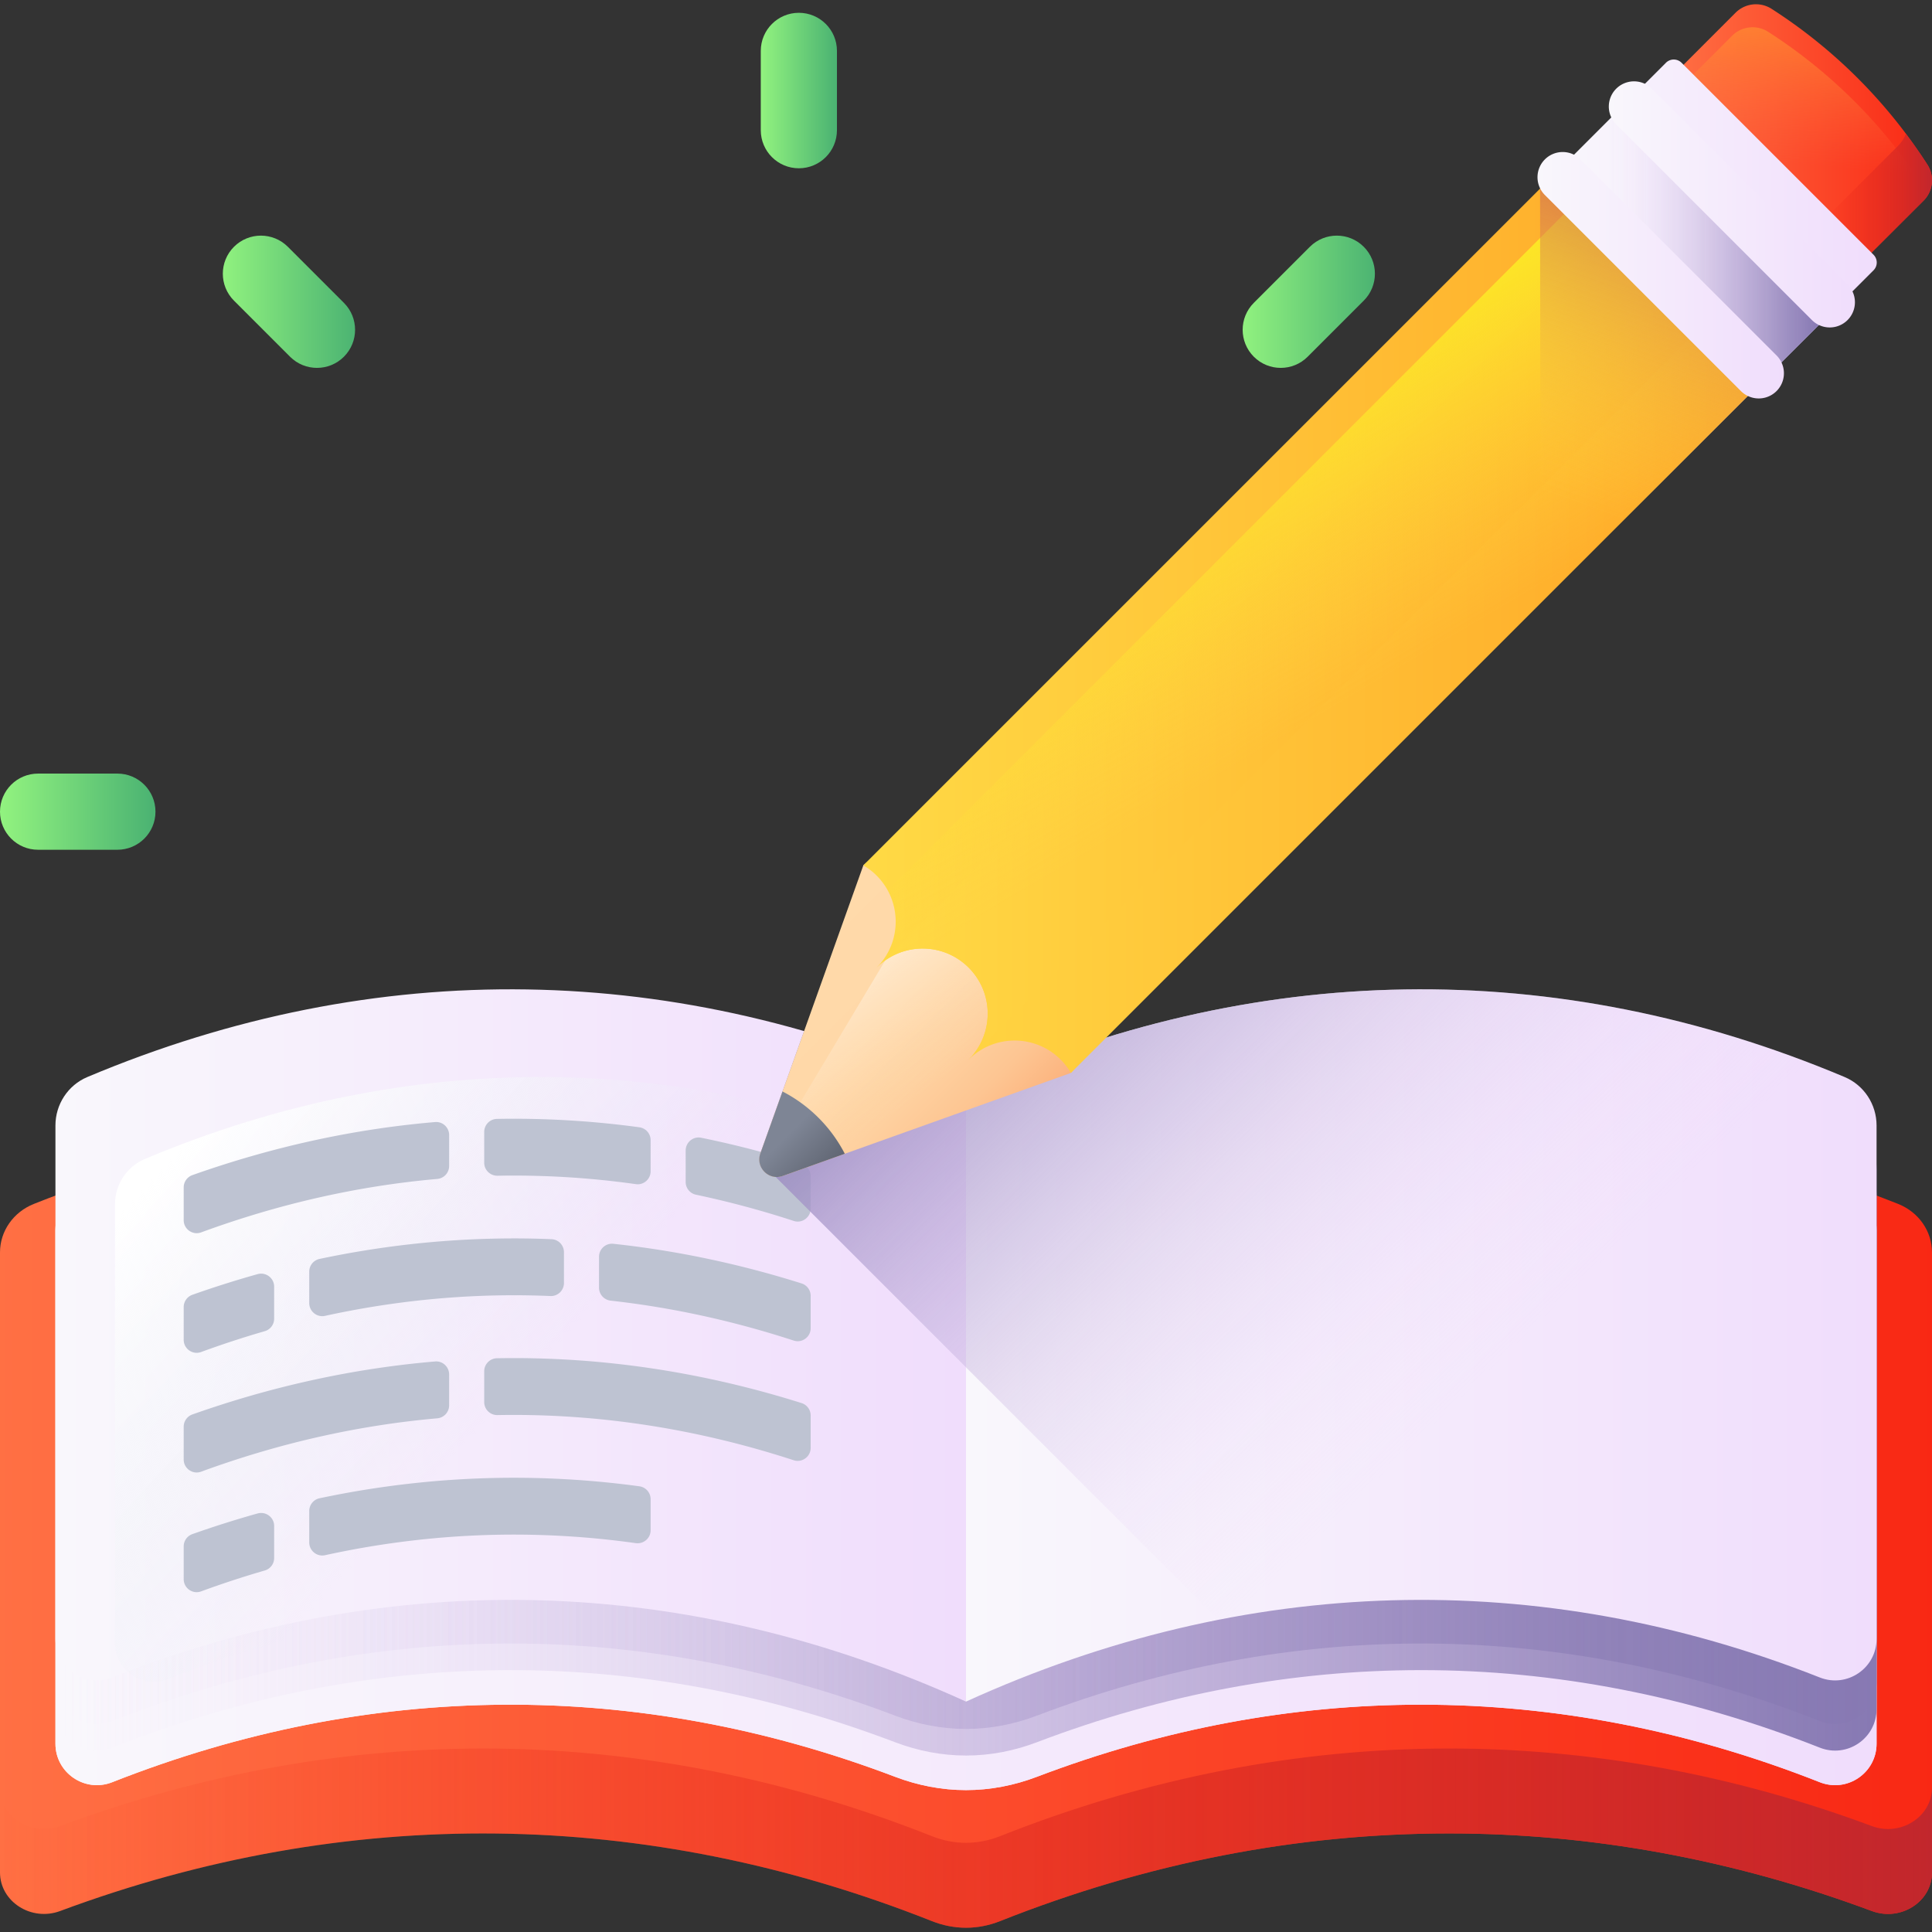 <svg xmlns="http://www.w3.org/2000/svg" version="1.1" xmlns:xlink="http://www.w3.org/1999/xlink" width="512" height="512" x="0" y="0" viewBox="0 0 510 510" style="enable-background:new 0 0 512 512" xml:space="preserve"><rect x="0" y="0" width="510" height="510" fill="#333333" stroke="none"/><g><linearGradient id="a"><stop offset="0" stop-color="#ff7044"></stop><stop offset="1" stop-color="#f92814"></stop></linearGradient><linearGradient xlink:href="#a" id="g" x1="151.593" x2="475.819" y1="305.766" y2="638.377" gradientUnits="userSpaceOnUse"></linearGradient><linearGradient id="b"><stop offset="0" stop-color="#f92814" stop-opacity="0"></stop><stop offset="1" stop-color="#c1272d"></stop></linearGradient><linearGradient xlink:href="#b" id="h" x1="244.764" x2="266.599" y1="406.652" y2="570.412" gradientUnits="userSpaceOnUse"></linearGradient><linearGradient id="c"><stop offset="0" stop-color="#f9f7fc"></stop><stop offset="1" stop-color="#f0ddfc"></stop></linearGradient><linearGradient xlink:href="#c" id="i" x1="239.098" x2="261.599" y1="304.438" y2="428.899" gradientUnits="userSpaceOnUse"></linearGradient><linearGradient id="d"><stop offset="0" stop-color="#f0ddfc" stop-opacity="0"></stop><stop offset=".289" stop-color="#c8b7e0" stop-opacity=".289"></stop><stop offset=".592" stop-color="#a595c8" stop-opacity=".592"></stop><stop offset=".84" stop-color="#8f81b8" stop-opacity=".84"></stop><stop offset="1" stop-color="#8779b3"></stop></linearGradient><linearGradient xlink:href="#d" id="j" x1="264.834" x2="282.082" y1="440.42" y2="540.644" gradientUnits="userSpaceOnUse"></linearGradient><linearGradient xlink:href="#d" id="k" x1="249.05" x2="242.883" y1="441.338" y2="508.739" gradientUnits="userSpaceOnUse"></linearGradient><linearGradient xlink:href="#c" id="l" x1="110.754" x2="197.428" y1="338.521" y2="425.195" gradientUnits="userSpaceOnUse"></linearGradient><linearGradient xlink:href="#c" id="m" x1="331.598" x2="413.866" y1="314.701" y2="420.475" gradientUnits="userSpaceOnUse"></linearGradient><linearGradient id="n" x1="135.869" x2="56.147" y1="367.495" y2="293.739" gradientUnits="userSpaceOnUse"><stop offset="0" stop-color="#e9edf5" stop-opacity="0"></stop><stop offset="1" stop-color="#fff"></stop></linearGradient><linearGradient id="o" x1="401.132" x2="261.799" y1="354.438" y2="211.105" gradientUnits="userSpaceOnUse"><stop offset="0" stop-color="#f0ddfc" stop-opacity="0"></stop><stop offset=".161" stop-color="#e8d5f6" stop-opacity=".161"></stop><stop offset=".417" stop-color="#d1bfe6" stop-opacity=".417"></stop><stop offset=".733" stop-color="#ac9ccd" stop-opacity=".733"></stop><stop offset="1" stop-color="#8779b3"></stop></linearGradient><linearGradient xlink:href="#a" id="p" x1="97.177" x2="148.993" y1="878.038" y2="878.038" gradientTransform="rotate(45 1319.38 887.237)" gradientUnits="userSpaceOnUse"></linearGradient><linearGradient id="q" x1="125.983" x2="91.532" y1="887.223" y2="846.073" gradientTransform="rotate(45 1319.38 887.237)" gradientUnits="userSpaceOnUse"><stop offset="0" stop-color="#ff7044" stop-opacity="0"></stop><stop offset="1" stop-color="#ffa425"></stop></linearGradient><linearGradient xlink:href="#b" id="r" x1="138.822" x2="149.987" y1="850.466" y2="890.34" gradientTransform="rotate(45 1319.38 887.237)" gradientUnits="userSpaceOnUse"></linearGradient><linearGradient xlink:href="#c" id="s" x1="94.769" x2="151.983" y1="912.634" y2="912.634" gradientTransform="rotate(45 1319.38 887.237)" gradientUnits="userSpaceOnUse"></linearGradient><linearGradient xlink:href="#d" id="t" x1="124.377" x2="114.807" y1="934.048" y2="886.837" gradientTransform="rotate(45 1319.38 887.237)" gradientUnits="userSpaceOnUse"></linearGradient><linearGradient xlink:href="#c" id="u" x1="120.088" x2="120.582" y1="902.843" y2="914.47" gradientTransform="rotate(45 1319.38 887.237)" gradientUnits="userSpaceOnUse"></linearGradient><linearGradient id="v" x1="81.544" x2="159.033" y1="1222.849" y2="1222.849" gradientTransform="rotate(45 1319.38 887.237)" gradientUnits="userSpaceOnUse"><stop offset="0" stop-color="#ffdaaa"></stop><stop offset=".421" stop-color="#ffd8a8"></stop><stop offset=".652" stop-color="#fed1a0"></stop><stop offset=".836" stop-color="#fdc592"></stop><stop offset=".995" stop-color="#fcb47f"></stop><stop offset="1" stop-color="#fcb37e"></stop></linearGradient><linearGradient id="w" x1="135.216" x2="74.609" y1="1225.783" y2="1216.214" gradientTransform="rotate(45 1319.38 887.237)" gradientUnits="userSpaceOnUse"><stop offset="0" stop-color="#ffdaaa" stop-opacity="0"></stop><stop offset=".251" stop-color="#ffe7c8" stop-opacity=".251"></stop><stop offset=".554" stop-color="#fff4e6" stop-opacity=".554"></stop><stop offset=".815" stop-color="#fffcf8" stop-opacity=".815"></stop><stop offset="1" stop-color="#fff"></stop></linearGradient><linearGradient id="e"><stop offset="0" stop-color="#ffda45"></stop><stop offset="1" stop-color="#ffa425"></stop></linearGradient><linearGradient xlink:href="#e" id="x" x1="81.544" x2="159.033" y1="1068.962" y2="1068.962" gradientTransform="rotate(45 1319.38 887.237)" gradientUnits="userSpaceOnUse"></linearGradient><linearGradient xlink:href="#e" id="y" x1="101.039" x2="162.61" y1="1068.29" y2="1068.29" gradientTransform="rotate(45 1319.38 887.237)" gradientUnits="userSpaceOnUse"></linearGradient><linearGradient id="z" x1="355.989" x2="311.07" y1="184.682" y2="108.807" gradientUnits="userSpaceOnUse"><stop offset="0" stop-color="#ffda45" stop-opacity="0"></stop><stop offset="1" stop-color="#fcee21"></stop></linearGradient><linearGradient id="A" x1="117.949" x2="137.721" y1="1258.64" y2="1258.64" gradientTransform="rotate(45 1319.38 887.237)" gradientUnits="userSpaceOnUse"><stop offset="0" stop-color="#7e8595"></stop><stop offset="1" stop-color="#555a66"></stop></linearGradient><linearGradient id="B" x1="145.283" x2="95.202" y1="993.862" y2="886.682" gradientTransform="rotate(45 1319.38 887.237)" gradientUnits="userSpaceOnUse"><stop offset="0" stop-color="#ffda45" stop-opacity="0"></stop><stop offset="1" stop-color="#b53759"></stop></linearGradient><linearGradient xlink:href="#c" id="C" x1="120.088" x2="120.582" y1="929.348" y2="940.975" gradientTransform="rotate(45 1319.38 887.237)" gradientUnits="userSpaceOnUse"></linearGradient><linearGradient id="f"><stop offset="0" stop-color="#92f37f"></stop><stop offset="1" stop-color="#4ab272"></stop></linearGradient><linearGradient xlink:href="#f" id="D" x1="20.521" x2="20.521" y1="211.919" y2="232.608" gradientUnits="userSpaceOnUse"></linearGradient><linearGradient xlink:href="#f" id="E" x1="639.118" x2="639.118" y1="-406.677" y2="-385.989" gradientTransform="rotate(90 615.218 0)" gradientUnits="userSpaceOnUse"></linearGradient><linearGradient xlink:href="#f" id="F" x1="439.736" x2="439.736" y1="74.924" y2="95.613" gradientTransform="rotate(45 255.072 -360.342)" gradientUnits="userSpaceOnUse"></linearGradient><linearGradient xlink:href="#f" id="G" x1="502.13" x2="502.13" y1="12.531" y2="33.219" gradientTransform="scale(-1 1) rotate(45 .118 -976.04)" gradientUnits="userSpaceOnUse"></linearGradient><path fill="url(#a)" d="M510 330.598v163.678c0 7.732-8.27 13.019-15.897 10.177-36.682-13.651-74.137-20.47-111.603-20.47-39.824 0-79.637 7.71-118.507 23.141-2.864 1.137-5.91 1.751-8.992 1.751-3.084 0-6.131-.614-8.997-1.751-75.432-29.934-154.448-30.825-230.108-2.67C8.27 507.294 0 502.007 0 494.276V330.598c0-5.568 3.497-10.633 8.948-12.797 38.893-15.441 78.711-23.149 118.54-23.149 42.894 0 85.799 8.948 127.512 26.845 80.465-34.519 165.294-35.747 246.052-3.696 5.451 2.164 8.948 7.229 8.948 12.797z" opacity="1" data-original="url(#a)"></path><path fill="url(#b)" d="M494.103 482.035c-36.682-13.651-74.137-20.47-111.603-20.47-39.824 0-79.637 7.71-118.507 23.141-2.864 1.137-5.91 1.751-8.992 1.751-3.084 0-6.131-.614-8.997-1.751-75.432-29.934-154.448-30.824-230.108-2.67C8.27 484.878 0 479.59 0 471.859v22.417c0 7.732 8.27 13.019 15.897 10.177 75.66-28.154 154.675-27.264 230.108 2.671 2.866 1.137 5.914 1.751 8.997 1.751 3.082 0 6.128-.614 8.992-1.751 38.869-15.431 78.683-23.141 118.507-23.141 37.466 0 74.921 6.819 111.603 20.47 7.627 2.842 15.897-2.445 15.897-10.177v-22.417c-.001 7.731-8.271 13.019-15.898 10.176z" opacity="1" data-original="url(#b)"></path><path fill="url(#c)" d="M495.367 324.755v135.53c0 7.732-7.79 13.019-14.984 10.177-34.577-13.651-69.879-20.47-105.193-20.47-34.058 0-68.106 6.343-101.499 19.048-5.975 2.273-12.297 3.504-18.69 3.504-6.401 0-12.728-1.236-18.711-3.511-68-25.857-138.765-25.378-206.672 1.428-7.194 2.842-14.984-2.445-14.984-10.177v-135.53c0-5.568 3.299-10.633 8.434-12.797 36.659-15.441 74.207-23.149 111.744-23.149 40.437 0 80.863 8.948 120.189 26.845 75.845-34.519 155.807-35.747 231.933-3.696 5.134 2.165 8.433 7.23 8.433 12.798z" opacity="1" data-original="url(#c)"></path><path fill="url(#c)" d="M495.367 324.755v135.53c0 7.732-7.79 13.019-14.984 10.177-34.577-13.651-69.879-20.47-105.193-20.47-34.058 0-68.106 6.343-101.499 19.048-5.975 2.273-12.297 3.504-18.69 3.504-6.401 0-12.728-1.236-18.711-3.511-68-25.857-138.765-25.378-206.672 1.428-7.194 2.842-14.984-2.445-14.984-10.177v-135.53c0-5.568 3.299-10.633 8.434-12.797 36.659-15.441 74.207-23.149 111.744-23.149 40.437 0 80.863 8.948 120.189 26.845 75.845-34.519 155.807-35.747 231.933-3.696 5.134 2.165 8.433 7.23 8.433 12.798z" opacity="1" data-original="url(#c)"></path><path fill="url(#d)" d="M495.367 315.631v135.53c0 7.732-7.79 13.019-14.984 10.177-34.577-13.651-69.879-20.47-105.193-20.47-34.058 0-68.106 6.343-101.499 19.048-5.975 2.273-12.297 3.504-18.69 3.504-6.401 0-12.728-1.236-18.711-3.511-68-25.857-138.765-25.378-206.672 1.428-7.194 2.842-14.984-2.445-14.984-10.177V315.63c0-5.568 3.299-10.633 8.434-12.797 36.659-15.441 74.207-23.149 111.744-23.149 40.437 0 80.863 8.948 120.189 26.845 75.845-34.519 155.807-35.747 231.933-3.696 5.134 2.165 8.433 7.23 8.433 12.798z" opacity="1" data-original="url(#d)"></path><path fill="url(#d)" d="M14.633 308.613v135.53c0 7.732 7.79 13.019 14.984 10.176 34.577-13.651 69.879-20.47 105.193-20.47 34.058 0 68.106 6.343 101.499 19.048 5.975 2.273 12.297 3.504 18.69 3.504 6.401 0 12.728-1.236 18.711-3.511 68-25.857 138.765-25.378 206.672 1.428 7.194 2.842 14.984-2.445 14.984-10.176v-135.53c0-5.568-3.299-10.633-8.434-12.797-36.659-15.441-74.207-23.149-111.744-23.149-40.437 0-80.863 8.948-120.189 26.845-75.845-34.519-155.807-35.747-231.933-3.696-5.134 2.165-8.433 7.23-8.433 12.798z" opacity="1" data-original="url(#d)"></path><path fill="url(#c)" d="M23.063 284.306c-5.13 2.16-8.429 7.229-8.429 12.795v135.527c0 7.735 7.795 13.022 14.989 10.181 74.16-29.288 151.719-27.16 225.377 6.37v-161.18c-75.837-34.517-155.798-35.755-231.937-3.693z" opacity="1" data-original="url(#c)"></path><path fill="url(#c)" d="M486.937 284.307C410.806 252.251 330.846 253.475 255 288v161.18c73.667-33.535 151.226-35.653 225.377-6.369 7.194 2.841 14.989-2.446 14.989-10.181V297.103c.001-5.568-3.299-10.636-8.429-12.796z" opacity="1" data-original="url(#c)"></path><path fill="url(#n)" d="M38.23 305.947c-4.795 2.019-7.878 6.756-7.878 11.958V433.71c0 7.229 7.285 12.171 14.009 9.515 69.31-27.372 141.797-25.384 210.639 5.953v-139.78c-70.878-32.259-145.609-33.417-216.77-3.451z" opacity="1" data-original="url(#n)"></path><g fill="#bec3d2"><path d="M50.776 310.205c21.179-7.505 42.586-12.176 64.078-14.01 1.997-.171 3.707 1.426 3.707 3.43v8.17a3.437 3.437 0 0 1-3.151 3.418c-20.902 1.843-41.718 6.548-62.316 14.106-2.236.82-4.603-.844-4.603-3.226v-8.64a3.445 3.445 0 0 1 2.285-3.248zM171.75 300.987v8.196c0 2.078-1.833 3.693-3.89 3.403a230.754 230.754 0 0 0-36.514-2.223c-1.932.036-3.525-1.501-3.525-3.433v-8.126c0-1.866 1.49-3.407 3.356-3.442a245.31 245.31 0 0 1 37.612 2.214 3.439 3.439 0 0 1 2.961 3.411zM214 310.491v8.535c0 2.326-2.268 3.992-4.479 3.27a246.839 246.839 0 0 0-25.784-6.92 3.431 3.431 0 0 1-2.737-3.355v-8.313c0-2.162 1.976-3.804 4.094-3.372a261.919 261.919 0 0 1 26.51 6.872 3.442 3.442 0 0 1 2.396 3.283zM50.775 341.797a268.925 268.925 0 0 1 17.212-5.454c2.199-.616 4.383 1.021 4.383 3.305v8.46a3.43 3.43 0 0 1-2.489 3.294 252.145 252.145 0 0 0-16.791 5.5c-2.234.819-4.599-.848-4.599-3.227v-8.632a3.44 3.44 0 0 1 2.284-3.246zM148.87 330.556v8.13c0 1.945-1.613 3.514-3.556 3.432a232.17 232.17 0 0 0-13.454-.172c-15.372.257-30.77 2.068-46.062 5.41-2.145.469-4.168-1.19-4.168-3.386v-8.277a3.44 3.44 0 0 1 2.716-3.367c15.687-3.314 31.475-5.116 47.264-5.381 4.658-.081 9.323-.024 13.984.17 1.834.078 3.276 1.605 3.276 3.441zM214 342.081v8.528c0 2.327-2.269 3.99-4.481 3.268-15.96-5.208-32.116-8.732-48.319-10.54a3.436 3.436 0 0 1-3.07-3.41v-8.176c0-2.033 1.757-3.637 3.778-3.42 16.662 1.789 33.275 5.292 49.696 10.466a3.445 3.445 0 0 1 2.396 3.284zM50.776 373.385c21.097-7.471 42.559-12.156 64.081-13.991 1.996-.17 3.703 1.424 3.703 3.427v8.163a3.437 3.437 0 0 1-3.152 3.418c-20.92 1.844-41.792 6.561-62.316 14.087-2.235.82-4.602-.845-4.602-3.226v-8.631c0-1.454.915-2.761 2.286-3.247zM214 373.662v8.537c0 2.326-2.268 3.991-4.479 3.27-25.597-8.354-51.678-12.357-77.661-11.932l-.531.009a3.436 3.436 0 0 1-3.509-3.432v-8.133a3.434 3.434 0 0 1 3.366-3.436l.424-.007c26.787-.446 53.641 3.534 79.993 11.842a3.44 3.44 0 0 1 2.397 3.282zM50.775 404.967a271.205 271.205 0 0 1 17.211-5.45c2.199-.617 4.384 1.021 4.384 3.305v8.459a3.428 3.428 0 0 1-2.486 3.293 254.662 254.662 0 0 0-16.794 5.508c-2.234.819-4.599-.848-4.599-3.227v-8.641a3.44 3.44 0 0 1 2.284-3.247zM171.75 395.754v8.198c0 2.099-1.863 3.689-3.941 3.398a231.027 231.027 0 0 0-35.949-2.223c-15.372.257-30.77 2.059-46.062 5.408-2.145.47-4.168-1.189-4.168-3.385v-8.277c0-1.62 1.13-3.032 2.715-3.367 15.688-3.322 31.476-5.115 47.265-5.38a245.62 245.62 0 0 1 37.181 2.219 3.437 3.437 0 0 1 2.959 3.409z" fill="#bec3d2" opacity="1" data-original="#bec3d2"></path></g><path fill="url(#o)" d="M480.378 442.81c7.194 2.841 14.989-2.446 14.989-10.181V297.102c0-5.567-3.299-10.635-8.43-12.795C410.806 252.251 330.846 253.475 255 288c-14.121-6.427-28.385-11.697-42.741-15.816l-11.553 32.317c-1.087 3.04 1.151 5.986 4.036 6.18L321.661 427.6c52.901-10.409 106.648-5.352 158.717 15.21z" opacity="1" data-original="url(#o)"></path><path fill="url(#a)" d="m490.469 70.28-49.622-49.622 17.295-17.295a7.632 7.632 0 0 1 9.52-1.026 136.428 136.428 0 0 1 41.129 41.129 7.634 7.634 0 0 1-1.026 9.52z" opacity="1" data-original="url(#a)"></path><path fill="url(#q)" d="m490.469 70.28 17.295-17.295a7.65 7.65 0 0 0 1.06-1.338 7.614 7.614 0 0 0-.933-2.112 136.43 136.43 0 0 0-41.13-41.129 7.634 7.634 0 0 0-9.52 1.026l-13.81 13.81z" opacity="1" data-original="url(#q)"></path><path fill="url(#b)" d="M508.791 43.465a136.53 136.53 0 0 0-5.681-8.163 9.32 9.32 0 0 1-2.099 3.227l-21.146 21.146L490.47 70.28l17.295-17.295a7.634 7.634 0 0 0 1.026-9.52z" opacity="1" data-original="url(#b)"></path><path fill="url(#c)" d="m465.349 100.57 29.211-29.211a2.912 2.912 0 0 0 0-4.119l-50.673-50.673a2.912 2.912 0 0 0-4.119 0l-29.211 29.211z" opacity="1" data-original="url(#c)"></path><path fill="url(#d)" d="M425.269 31.028v109.621l54.875-54.838-54.828-54.829z" opacity="1" data-original="url(#d)"></path><path fill="url(#c)" d="m478.388 84.575-51.836-51.836a6.65 6.65 0 0 1 9.403-9.403l51.836 51.836a6.65 6.65 0 0 1-9.403 9.403z" opacity="1" data-original="url(#c)"></path><path fill="url(#v)" d="m227.898 228.436-27.192 76.065c-1.316 3.68 2.239 7.235 5.919 5.919l76.065-27.192c15.176-15.175-39.616-69.968-54.792-54.792z" opacity="1" data-original="url(#v)"></path><path fill="url(#w)" d="m241.16 241.036-40.017 66.869c-.065.108-.112.215-.167.322 1.015 1.889 3.303 3.031 5.648 2.193l76.065-27.192c.117-.117.218-.244.327-.366 4.515-17.735-27.029-53.681-41.856-41.826z" opacity="1" data-original="url(#w)"></path><path fill="url(#e)" d="M469.979 95.939 282.69 283.228a16.977 16.977 0 0 0-2.707-3.519c-6.704-6.704-17.575-6.704-24.279 0-.302.302.866-.938.866-.938 5.824-6.744 5.535-16.939-.871-23.345s-16.601-6.695-23.345-.871c0 0-1.24 1.168-.938.866 6.704-6.704 6.704-17.575 0-24.279a17.012 17.012 0 0 0-3.519-2.707l187.29-187.288z" opacity="1" data-original="url(#e)"></path><path fill="url(#e)" d="m454.691 80.651-198.12 198.12c5.824-6.744 5.535-16.939-.871-23.345s-16.601-6.695-23.345-.871l198.12-198.12z" opacity="1" data-original="url(#e)"></path><path fill="url(#z)" d="M231.417 255.422c-.302.302.938-.866.938-.866 6.744-5.824 16.939-5.535 23.345.871s6.694 16.601.871 23.345c0 0-1.168 1.24-.866.938 6.704-6.704 17.575-6.704 24.279 0a17.012 17.012 0 0 1 2.707 3.519l187.288-187.29-48.275-48.275-187.37 187.37c3.573 6.519 2.604 14.866-2.917 20.388z" opacity="1" data-original="url(#z)"></path><path fill="url(#A)" d="M216.061 295.066a38.148 38.148 0 0 0-9.499-6.943l-5.855 16.378c-1.316 3.68 2.239 7.235 5.919 5.919l16.378-5.855a38.136 38.136 0 0 0-6.943-9.499z" opacity="1" data-original="url(#A)"></path><path fill="url(#B)" d="m406.537 49.76.129 109.529 54.746-54.746-54.828-54.829z" opacity="1" data-original="url(#B)"></path><path fill="url(#c)" d="M459.646 103.317 407.81 51.481a6.648 6.648 0 0 1 0-9.403 6.648 6.648 0 0 1 9.403 0l51.836 51.836a6.65 6.65 0 0 1-9.403 9.403z" opacity="1" data-original="url(#c)"></path><path fill="url(#f)" d="M30.988 224.315H10.054C4.501 224.315 0 219.814 0 214.261s4.501-10.054 10.054-10.054h20.934c5.553 0 10.054 4.502 10.054 10.054.001 5.553-4.501 10.054-10.054 10.054z" opacity="1" data-original="url(#f)"></path><path fill="url(#f)" d="M220.936 34.367V13.433c0-5.553-4.502-10.054-10.054-10.054-5.553 0-10.054 4.502-10.054 10.054v20.934c0 5.553 4.501 10.054 10.054 10.054 5.552.001 10.054-4.501 10.054-10.054z" opacity="1" data-original="url(#f)"></path><path fill="url(#f)" d="M76.568 94.166 61.766 79.364c-3.926-3.926-3.926-10.292 0-14.219 3.926-3.926 10.292-3.926 14.219 0l14.803 14.803c3.926 3.926 3.926 10.292 0 14.219-3.927 3.926-10.293 3.926-14.22-.001z" opacity="1" data-original="url(#f)"></path><path fill="url(#f)" d="m345.195 94.166 14.803-14.803c3.926-3.926 3.926-10.292 0-14.219-3.926-3.926-10.293-3.926-14.219 0l-14.803 14.803c-3.926 3.926-3.926 10.292 0 14.219 3.926 3.927 10.292 3.927 14.219 0z" opacity="1" data-original="url(#f)"></path></g></svg>